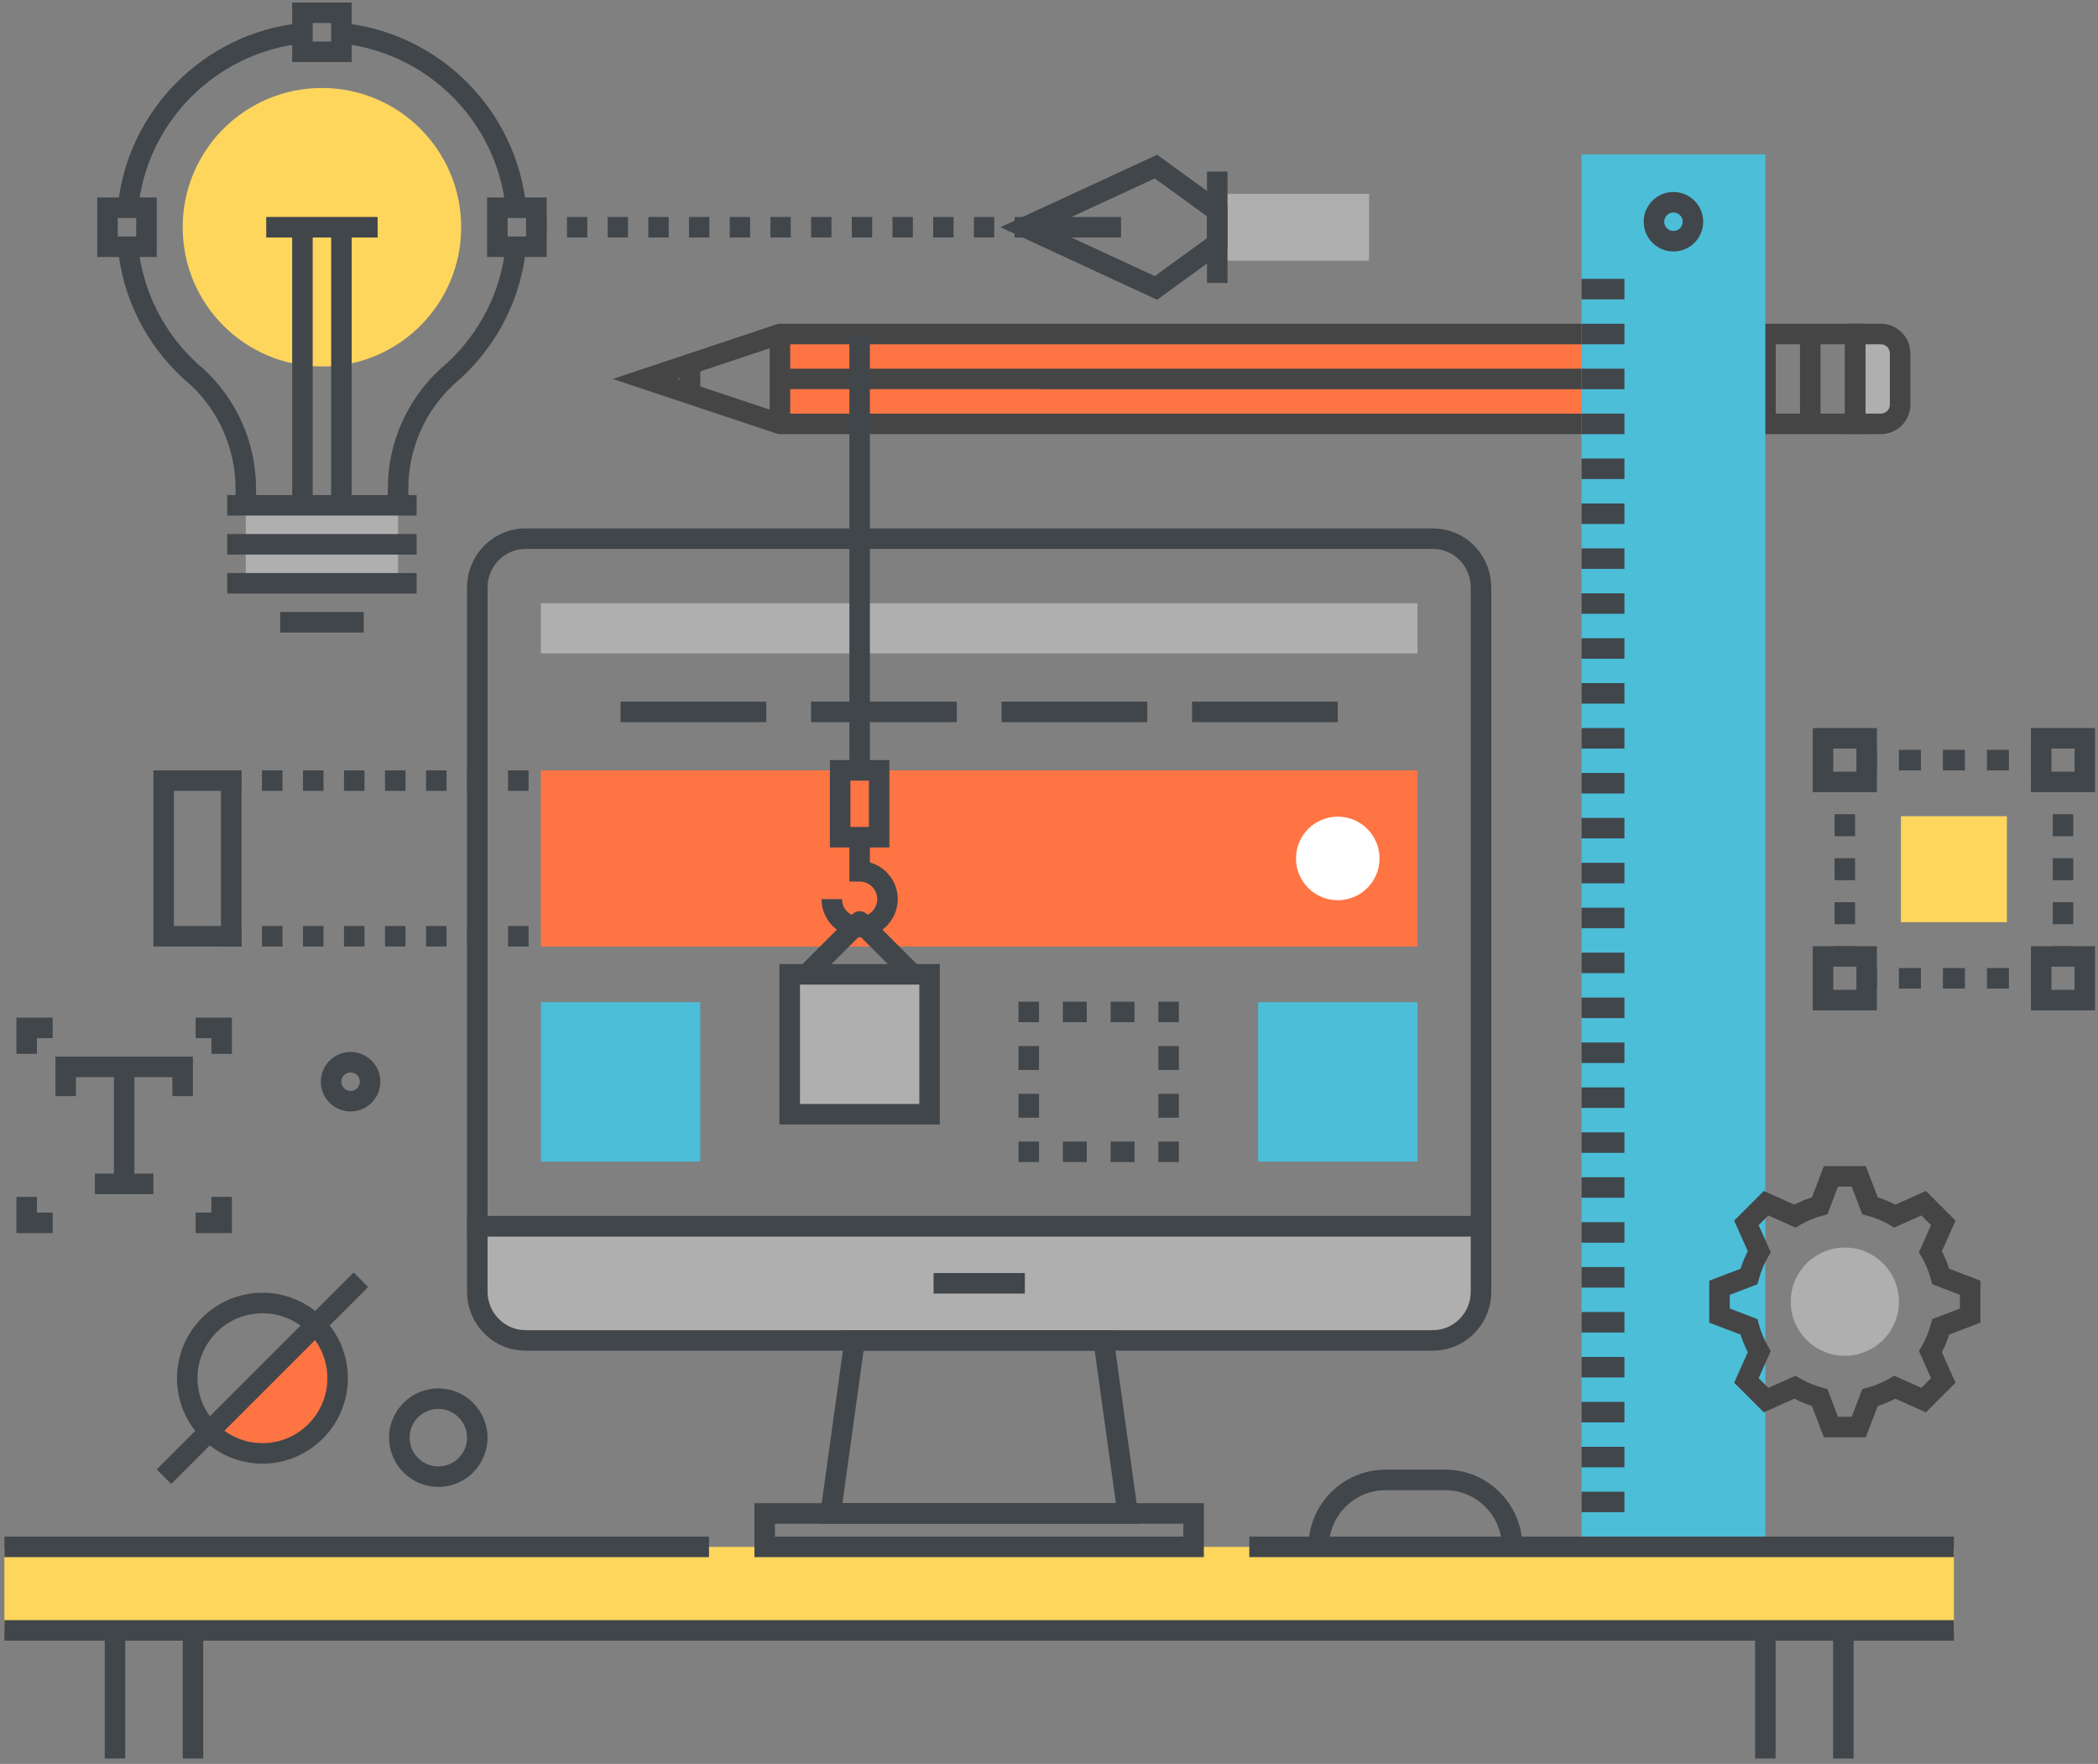 <?xml version="1.0" encoding="UTF-8" standalone="no"?>
<svg width="358px" height="301px" viewBox="0 0 358 301" version="1.1" xmlns="http://www.w3.org/2000/svg" xmlns:xlink="http://www.w3.org/1999/xlink">
    <rect x="0" y="0" width="358" height="301" fill="#808080" stroke="none"/>
    <!-- Generator: Sketch 39 (31667) - http://www.bohemiancoding.com/sketch -->
    <title>web-design</title>
    <desc>Created with Sketch.</desc>
    <defs></defs>
    <g id="Agency" stroke="none" stroke-width="1" fill="none" fill-rule="evenodd">
        <g id="web-design">
            <polyline id="Fill-480" fill="#FF7443" points="133.09 72.326 301.237 72.326 301.237 56.998 133.09 56.996 133.09 72.326"></polyline>
            <path d="M324.231,60.28 C324.231,59.442 323.911,58.601 323.269,57.96 C322.626,57.317 321.785,56.996 320.946,56.996 L316.566,56.996 L316.566,72.326 L320.946,72.326 C321.785,72.326 322.626,72.005 323.269,71.361 C323.911,70.722 324.231,69.88 324.231,69.041 L324.231,60.28" id="Fill-481" fill="#AFAFAF"></path>
            <polyline id="Fill-482" fill="#454545" points="132.536 73.986 104.56 64.663 132.536 55.336 133.644 58.656 115.628 64.663 133.644 70.666 132.536 73.986"></polyline>
            <polygon id="Fill-483" fill="#454545" points="116 67.214 119.5 67.214 119.5 62.107 116 62.107"></polygon>
            <path d="M134.84,70.576 L299.487,70.576 L299.487,58.748 L134.84,58.746 L134.84,70.576 L134.84,70.576 Z M301.237,74.076 L133.09,74.076 C132.123,74.076 131.34,73.293 131.34,72.326 L131.34,56.996 C131.34,56.532 131.524,56.087 131.853,55.759 C132.181,55.43 132.626,55.246 133.09,55.246 L301.237,55.248 C302.204,55.248 302.987,56.031 302.987,56.998 L302.987,72.326 C302.987,73.293 302.204,74.076 301.237,74.076 L301.237,74.076 Z" id="Fill-484" fill="#454545"></path>
            <polyline id="Fill-485" fill="#454545" points="301.237 66.412 133.09 66.411 133.09 62.911 301.237 62.912 301.237 66.412"></polyline>
            <path d="M302.987,70.576 L314.816,70.576 L314.816,58.746 L302.987,58.746 L302.987,70.576 Z M299.487,74.076 L318.316,74.076 L318.316,55.246 L299.487,55.246 L299.487,74.076 Z" id="Fill-486" fill="#454545"></path>
            <path d="M318.316,70.576 L320.946,70.576 C321.354,70.576 321.739,70.416 322.03,70.125 C322.323,69.834 322.481,69.45 322.481,69.041 L322.481,60.28 C322.481,59.872 322.322,59.487 322.032,59.198 C321.74,58.906 321.354,58.746 320.946,58.746 L318.316,58.746 L318.316,70.576 L318.316,70.576 Z M320.946,74.076 L314.816,74.076 L314.816,55.246 L320.946,55.246 C322.29,55.246 323.554,55.77 324.506,56.722 C325.457,57.672 325.981,58.935 325.981,60.28 L325.981,69.041 C325.981,70.389 325.456,71.654 324.502,72.602 C323.555,73.551 322.29,74.076 320.946,74.076 L320.946,74.076 Z" id="Fill-487" fill="#454545"></path>
            <polygon id="Fill-488" fill="#454545" points="307.151 72.326 310.651 72.326 310.651 56.996 307.151 56.996"></polygon>
            <polygon id="Fill-489" fill="#4CBED8" points="269.872 263.955 301.237 263.955 301.237 26.338 269.872 26.338"></polygon>
            <polygon id="Fill-490" fill="#41464B" points="269.872 51.083 277.19 51.083 277.19 47.583 269.872 47.583"></polygon>
            <polygon id="Fill-491" fill="#41464B" points="269.872 58.748 277.19 58.748 277.19 55.248 269.872 55.248"></polygon>
            <polygon id="Fill-492" fill="#41464B" points="269.872 66.413 277.19 66.413 277.19 62.913 269.872 62.913"></polygon>
            <polygon id="Fill-493" fill="#41464B" points="269.872 74.078 277.19 74.078 277.19 70.578 269.872 70.578"></polygon>
            <polygon id="Fill-494" fill="#41464B" points="269.872 81.743 277.19 81.743 277.19 78.243 269.872 78.243"></polygon>
            <polygon id="Fill-495" fill="#41464B" points="269.872 89.409 277.19 89.409 277.19 85.909 269.872 85.909"></polygon>
            <polygon id="Fill-496" fill="#41464B" points="269.872 97.073 277.19 97.073 277.19 93.573 269.872 93.573"></polygon>
            <polygon id="Fill-497" fill="#41464B" points="269.872 104.738 277.19 104.738 277.19 101.238 269.872 101.238"></polygon>
            <polygon id="Fill-498" fill="#41464B" points="269.872 112.403 277.19 112.403 277.19 108.903 269.872 108.903"></polygon>
            <polygon id="Fill-499" fill="#41464B" points="269.872 120.068 277.19 120.068 277.19 116.568 269.872 116.568"></polygon>
            <polygon id="Fill-500" fill="#41464B" points="269.872 127.733 277.19 127.733 277.19 124.233 269.872 124.233"></polygon>
            <polygon id="Fill-501" fill="#41464B" points="269.872 135.398 277.19 135.398 277.19 131.898 269.872 131.898"></polygon>
            <polygon id="Fill-502" fill="#41464B" points="269.872 143.063 277.19 143.063 277.19 139.563 269.872 139.563"></polygon>
            <polygon id="Fill-503" fill="#41464B" points="269.872 150.728 277.19 150.728 277.19 147.228 269.872 147.228"></polygon>
            <polygon id="Fill-504" fill="#41464B" points="269.872 158.393 277.19 158.393 277.19 154.893 269.872 154.893"></polygon>
            <polygon id="Fill-505" fill="#41464B" points="269.872 166.058 277.19 166.058 277.19 162.558 269.872 162.558"></polygon>
            <polygon id="Fill-506" fill="#41464B" points="269.872 173.723 277.19 173.723 277.19 170.223 269.872 170.223"></polygon>
            <polygon id="Fill-507" fill="#41464B" points="269.872 181.388 277.19 181.388 277.19 177.888 269.872 177.888"></polygon>
            <polygon id="Fill-508" fill="#41464B" points="269.872 189.053 277.19 189.053 277.19 185.553 269.872 185.553"></polygon>
            <polygon id="Fill-509" fill="#41464B" points="269.872 196.718 277.19 196.718 277.19 193.218 269.872 193.218"></polygon>
            <polygon id="Fill-510" fill="#41464B" points="269.872 204.384 277.19 204.384 277.19 200.884 269.872 200.884"></polygon>
            <polygon id="Fill-511" fill="#41464B" points="269.872 212.049 277.19 212.049 277.19 208.549 269.872 208.549"></polygon>
            <polygon id="Fill-512" fill="#41464B" points="269.872 219.714 277.19 219.714 277.19 216.214 269.872 216.214"></polygon>
            <polygon id="Fill-513" fill="#41464B" points="269.872 227.38 277.19 227.38 277.19 223.88 269.872 223.88"></polygon>
            <polygon id="Fill-514" fill="#41464B" points="269.872 235.045 277.19 235.045 277.19 231.545 269.872 231.545"></polygon>
            <polygon id="Fill-515" fill="#41464B" points="269.872 242.71 277.19 242.71 277.19 239.21 269.872 239.21"></polygon>
            <polygon id="Fill-516" fill="#41464B" points="269.872 250.375 277.19 250.375 277.19 246.875 269.872 246.875"></polygon>
            <polygon id="Fill-517" fill="#41464B" points="269.872 258.04 277.19 258.04 277.19 254.54 269.872 254.54"></polygon>
            <path d="M285.555,36.26 C284.685,36.26 283.978,36.966 283.978,37.834 C283.978,38.704 284.685,39.411 285.555,39.411 C286.424,39.411 287.131,38.704 287.131,37.834 C287.131,36.966 286.424,36.26 285.555,36.26 L285.555,36.26 Z M285.555,42.911 C282.755,42.911 280.478,40.634 280.478,37.834 C280.478,35.036 282.755,32.76 285.555,32.76 C288.354,32.76 290.631,35.036 290.631,37.834 C290.631,40.634 288.354,42.911 285.555,42.911 L285.555,42.911 Z" id="Fill-518" fill="#41464B"></path>
            <polygon id="Fill-519" fill="#41464B" points="31.178 300.072 34.678 300.072 34.678 278.212 31.178 278.212"></polygon>
            <polygon id="Fill-520" fill="#41464B" points="17.871 300.072 21.371 300.072 21.371 278.212 17.871 278.212"></polygon>
            <polygon id="Fill-521" fill="#41464B" points="312.794 300.072 316.294 300.072 316.294 278.212 312.794 278.212"></polygon>
            <polygon id="Fill-522" fill="#41464B" points="299.487 300.072 302.987 300.072 302.987 278.212 299.487 278.212"></polygon>
            <polygon id="Fill-523" fill="#FED65C" points="0.75 278.212 333.414 278.212 333.414 263.955 0.75 263.955"></polygon>
            <polygon id="Fill-524" fill="#41464B" points="0.75 265.705 120.984 265.705 120.984 262.205 0.75 262.205"></polygon>
            <polygon id="Fill-525" fill="#41464B" points="213.18 265.705 333.414 265.705 333.414 262.205 213.18 262.205"></polygon>
            <polygon id="Fill-526" fill="#41464B" points="0.75 279.962 333.414 279.962 333.414 276.462 0.75 276.462"></polygon>
            <path d="M252.718,220.377 C252.718,222.51 251.933,224.644 250.33,226.276 C248.718,227.908 246.602,228.727 244.493,228.727 L89.673,228.727 C87.563,228.727 85.461,227.908 83.854,226.276 C82.243,224.644 81.446,222.51 81.446,220.377 L81.446,209.234 L252.718,209.234 L252.718,220.377" id="Fill-527" fill="#AFAFAF"></path>
            <path d="M83.196,207.484 L250.968,207.484 L250.968,100.276 C250.968,98.499 250.297,96.836 249.08,95.593 C247.858,94.354 246.229,93.67 244.493,93.67 L89.673,93.67 C87.945,93.67 86.322,94.353 85.103,95.594 C83.873,96.843 83.196,98.506 83.196,100.276 L83.196,207.484 L83.196,207.484 Z M254.468,210.984 L79.696,210.984 L79.696,100.276 C79.696,97.581 80.73,95.047 82.607,93.14 C84.489,91.225 86.999,90.17 89.673,90.17 L244.493,90.17 C247.172,90.17 249.688,91.224 251.576,93.139 C253.442,95.046 254.468,97.578 254.468,100.276 L254.468,210.984 L254.468,210.984 Z" id="Fill-528" fill="#41464B"></path>
            <path d="M83.196,210.984 L83.196,220.377 C83.196,222.145 83.872,223.803 85.1,225.047 C86.326,226.293 87.949,226.977 89.673,226.977 L244.493,226.977 C246.224,226.977 247.854,226.292 249.085,225.047 C250.298,223.811 250.968,222.152 250.968,220.377 L250.968,210.984 L83.196,210.984 L83.196,210.984 Z M244.493,230.477 L89.673,230.477 C87.004,230.477 84.495,229.422 82.607,227.504 C80.73,225.603 79.696,223.072 79.696,220.377 L79.696,207.484 L254.468,207.484 L254.468,220.377 C254.468,223.075 253.441,225.605 251.579,227.503 C249.682,229.422 247.167,230.477 244.493,230.477 L244.493,230.477 Z" id="Fill-529" fill="#41464B"></path>
            <path d="M143.748,256.502 L190.416,256.502 L186.801,230.477 L147.364,230.477 L143.748,256.502 L143.748,256.502 Z M194.436,260.002 L139.729,260.002 L144.317,226.977 L189.848,226.977 L194.436,260.002 L194.436,260.002 Z" id="Fill-530" fill="#41464B"></path>
            <polygon id="Fill-531" fill="#41464B" points="159.306 220.731 174.878 220.731 174.878 217.231 159.306 217.231"></polygon>
            <path d="M132.238,262.205 L201.925,262.205 L201.925,260.002 L132.238,260.002 L132.238,262.205 Z M128.738,265.705 L205.425,265.705 L205.425,256.502 L128.738,256.502 L128.738,265.705 Z" id="Fill-532" fill="#41464B"></path>
            <polygon id="Fill-533" fill="#FF7443" points="92.295 161.509 241.876 161.509 241.876 131.455 92.295 131.455"></polygon>
            <polygon id="Fill-534" fill="#AFAFAF" points="92.295 111.495 241.876 111.495 241.876 102.941 92.295 102.941"></polygon>
            <polygon id="Fill-535" fill="#4CBED8" points="92.295 198.209 119.49 198.209 119.49 171.012 92.295 171.012"></polygon>
            <polygon id="Fill-536" fill="#41464B" points="197.666 174.427 201.166 174.427 201.166 170.927 197.666 170.927"></polygon>
            <path d="M181.37,174.427 L185.444,174.427 L185.444,170.927 L181.37,170.927 L181.37,174.427 Z M189.518,174.427 L193.592,174.427 L193.592,170.927 L189.518,170.927 L189.518,174.427 Z" id="Fill-537" fill="#41464B"></path>
            <polygon id="Fill-538" fill="#41464B" points="173.797 174.427 177.297 174.427 177.297 170.927 173.797 170.927"></polygon>
            <path d="M173.797,182.575 L177.297,182.575 L177.297,178.501 L173.797,178.501 L173.797,182.575 Z M173.797,190.722 L177.297,190.722 L177.297,186.648 L173.797,186.648 L173.797,190.722 Z" id="Fill-539" fill="#41464B"></path>
            <polygon id="Fill-540" fill="#41464B" points="173.797 198.296 177.297 198.296 177.297 194.796 173.797 194.796"></polygon>
            <path d="M181.371,198.296 L185.445,198.296 L185.445,194.796 L181.371,194.796 L181.371,198.296 Z M189.519,198.296 L193.593,198.296 L193.593,194.796 L189.519,194.796 L189.519,198.296 Z" id="Fill-541" fill="#41464B"></path>
            <polygon id="Fill-542" fill="#41464B" points="197.666 198.296 201.166 198.296 201.166 194.796 197.666 194.796"></polygon>
            <path d="M197.666,182.574 L201.166,182.574 L201.166,178.5 L197.666,178.5 L197.666,182.574 Z M197.666,190.721 L201.166,190.721 L201.166,186.647 L197.666,186.647 L197.666,190.721 Z" id="Fill-543" fill="#41464B"></path>
            <polygon id="Fill-544" fill="#4CBED8" points="214.678 198.209 241.874 198.209 241.874 171.012 214.678 171.012"></polygon>
            <polygon id="Fill-545" fill="#41464B" points="105.893 123.225 130.762 123.225 130.762 119.725 105.893 119.725"></polygon>
            <polygon id="Fill-546" fill="#41464B" points="138.397 123.225 163.267 123.225 163.267 119.725 138.397 119.725"></polygon>
            <polygon id="Fill-547" fill="#41464B" points="170.902 123.225 195.771 123.225 195.771 119.725 170.902 119.725"></polygon>
            <polygon id="Fill-548" fill="#41464B" points="203.407 123.225 228.275 123.225 228.275 119.725 203.407 119.725"></polygon>
            <polygon id="Fill-549" fill="#AFAFAF" points="134.752 190.13 158.623 190.13 158.623 166.26 134.752 166.26"></polygon>
            <path d="M136.502,188.38 L156.873,188.38 L156.873,168.01 L136.502,168.01 L136.502,188.38 Z M133.002,191.88 L160.373,191.88 L160.373,164.51 L133.002,164.51 L133.002,191.88 Z" id="Fill-550" fill="#41464B"></path>
            <path d="M154.479,167.498 L146.688,159.706 L138.896,167.498 L136.421,165.023 L145.45,155.994 C146.134,155.31 147.241,155.31 147.925,155.994 L156.954,165.023 L154.479,167.498" id="Fill-551" fill="#41464B"></path>
            <path d="M235.404,146.481 C235.404,150.419 232.212,153.61 228.275,153.61 C224.339,153.61 221.147,150.419 221.147,146.481 C221.147,142.545 224.339,139.353 228.275,139.353 C232.212,139.353 235.404,142.545 235.404,146.481" id="Fill-552" fill="#FFFFFF"></path>
            <polygon id="Fill-553" fill="#41464B" points="144.938 131.455 148.438 131.455 148.438 56.996 144.938 56.996"></polygon>
            <path d="M145.111,141.111 L148.265,141.111 L148.265,133.205 L145.111,133.205 L145.111,141.111 Z M141.611,144.611 L151.765,144.611 L151.765,129.705 L141.611,129.705 L141.611,144.611 Z" id="Fill-554" fill="#41464B"></path>
            <path d="M146.688,159.931 C143.103,159.931 140.186,157.014 140.186,153.429 L143.686,153.429 C143.686,155.085 145.032,156.431 146.688,156.431 C148.343,156.431 149.689,155.085 149.689,153.429 C149.689,151.773 148.343,150.427 146.688,150.427 L144.938,150.427 L144.938,142.861 L148.438,142.861 L148.438,147.166 C151.176,147.932 153.189,150.45 153.189,153.429 C153.189,157.014 150.272,159.931 146.688,159.931" id="Fill-555" fill="#41464B"></path>
            <polygon id="Fill-556" fill="#AFAFAF" points="41.936 99.533 67.927 99.533 67.927 86.226 41.936 86.226"></polygon>
            <path d="M86.299,35.62 C84.814,20.766 72.949,8.901 58.085,7.407 L58.435,3.925 C74.949,5.585 88.133,18.768 89.781,35.272 L86.299,35.62" id="Fill-557" fill="#41464B"></path>
            <path d="M43.689,86.226 L40.189,86.226 L40.189,83.326 C40.189,76.553 37.311,70.045 32.292,65.469 L31.359,64.666 C24.936,58.797 20.947,50.856 20.099,42.278 L23.581,41.934 C24.345,49.651 27.935,56.797 33.69,62.054 L34.623,62.859 C40.395,68.12 43.689,75.571 43.689,83.326 L43.689,86.226" id="Fill-558" fill="#41464B"></path>
            <path d="M23.571,35.62 L20.089,35.272 C21.738,18.768 34.917,5.585 51.425,3.925 L51.774,7.407 C36.917,8.901 25.056,20.766 23.571,35.62" id="Fill-559" fill="#41464B"></path>
            <path d="M69.68,86.226 L66.18,86.226 L66.18,83.326 C66.18,75.571 69.476,68.12 75.222,62.884 L76.199,62.027 C81.933,56.79 85.525,49.644 86.288,41.934 L89.771,42.278 C88.924,50.849 84.932,58.791 78.53,64.638 L77.553,65.494 C72.559,70.046 69.68,76.553 69.68,83.326 L69.68,86.226" id="Fill-560" fill="#41464B"></path>
            <polygon id="Fill-561" fill="#41464B" points="38.775 87.976 71.091 87.976 71.091 84.476 38.775 84.476"></polygon>
            <polygon id="Fill-562" fill="#41464B" points="38.775 101.283 71.091 101.283 71.091 97.783 38.775 97.783"></polygon>
            <polygon id="Fill-563" fill="#41464B" points="38.775 94.63 71.091 94.63 71.091 91.13 38.775 91.13"></polygon>
            <polygon id="Fill-564" fill="#41464B" points="47.805 107.936 62.061 107.936 62.061 104.436 47.805 104.436"></polygon>
            <path d="M31.171,38.775 C31.171,51.898 41.809,62.537 54.934,62.537 C68.057,62.537 78.694,51.898 78.694,38.775 C78.694,25.651 68.057,15.013 54.934,15.013 C41.809,15.013 31.171,25.651 31.171,38.775" id="Fill-565" fill="#FED65C"></path>
            <polygon id="Fill-566" fill="#41464B" points="49.855 86.226 53.355 86.226 53.355 38.775 49.855 38.775"></polygon>
            <polygon id="Fill-567" fill="#41464B" points="56.51 86.226 60.01 86.226 60.01 38.775 56.51 38.775"></polygon>
            <polygon id="Fill-568" fill="#41464B" points="45.428 40.525 64.438 40.525 64.438 37.025 45.428 37.025"></polygon>
            <path d="M86.619,40.351 L89.772,40.351 L89.772,37.198 L86.619,37.198 L86.619,40.351 Z M83.119,43.851 L93.272,43.851 L93.272,33.698 L83.119,33.698 L83.119,43.851 Z" id="Fill-569" fill="#41464B"></path>
            <path d="M20.09,40.351 L23.243,40.351 L23.243,37.198 L20.09,37.198 L20.09,40.351 Z M16.59,43.851 L26.743,43.851 L26.743,33.698 L16.59,33.698 L16.59,43.851 Z" id="Fill-570" fill="#41464B"></path>
            <path d="M53.355,7.085 L56.508,7.085 L56.508,3.931 L53.355,3.931 L53.355,7.085 Z M49.855,10.585 L60.008,10.585 L60.008,0.431 L49.855,0.431 L49.855,10.585 Z" id="Fill-571" fill="#41464B"></path>
            <path d="M29.676,158.009 L37.703,158.009 L37.703,134.955 L29.676,134.955 L29.676,158.009 Z M26.176,161.509 L41.203,161.509 L41.203,131.455 L26.176,131.455 L26.176,161.509 Z" id="Fill-572" fill="#41464B"></path>
            <polygon id="Fill-573" fill="#41464B" points="346.555 131.455 348.305 131.455 348.305 127.955 346.555 127.955"></polygon>
            <path d="M324.03,131.455 L327.784,131.455 L327.784,127.955 L324.03,127.955 L324.03,131.455 Z M331.539,131.455 L335.293,131.455 L335.293,127.955 L331.539,127.955 L331.539,131.455 Z M339.047,131.455 L342.801,131.455 L342.801,127.955 L339.047,127.955 L339.047,131.455 Z" id="Fill-574" fill="#41464B"></path>
            <polygon id="Fill-575" fill="#41464B" points="318.526 131.455 320.276 131.455 320.276 127.955 318.526 127.955"></polygon>
            <polygon id="Fill-576" fill="#41464B" points="346.555 168.684 348.305 168.684 348.305 165.184 346.555 165.184"></polygon>
            <path d="M324.03,168.684 L327.784,168.684 L327.784,165.184 L324.03,165.184 L324.03,168.684 Z M331.539,168.684 L335.293,168.684 L335.293,165.184 L331.539,165.184 L331.539,168.684 Z M339.047,168.684 L342.801,168.684 L342.801,165.184 L339.047,165.184 L339.047,168.684 Z" id="Fill-577" fill="#41464B"></path>
            <polygon id="Fill-578" fill="#41464B" points="318.526 168.684 320.276 168.684 320.276 165.184 318.526 165.184"></polygon>
            <polygon id="Fill-579" fill="#41464B" points="313.051 163.209 316.551 163.209 316.551 161.459 313.051 161.459"></polygon>
            <path d="M313.051,142.688 L316.551,142.688 L316.551,138.934 L313.051,138.934 L313.051,142.688 Z M313.051,150.197 L316.551,150.197 L316.551,146.443 L313.051,146.443 L313.051,150.197 Z M313.051,157.705 L316.551,157.705 L316.551,153.951 L313.051,153.951 L313.051,157.705 Z" id="Fill-580" fill="#41464B"></path>
            <polygon id="Fill-581" fill="#41464B" points="313.051 135.18 316.551 135.18 316.551 133.43 313.051 133.43"></polygon>
            <polygon id="Fill-582" fill="#41464B" points="350.281 163.209 353.781 163.209 353.781 161.459 350.281 161.459"></polygon>
            <path d="M350.281,142.688 L353.781,142.688 L353.781,138.934 L350.281,138.934 L350.281,142.688 Z M350.281,150.197 L353.781,150.197 L353.781,146.443 L350.281,146.443 L350.281,150.197 Z M350.281,157.705 L353.781,157.705 L353.781,153.951 L350.281,153.951 L350.281,157.705 Z" id="Fill-583" fill="#41464B"></path>
            <polygon id="Fill-584" fill="#41464B" points="350.281 135.18 353.781 135.18 353.781 133.43 350.281 133.43"></polygon>
            <path d="M312.828,131.68 L316.774,131.68 L316.774,127.733 L312.828,127.733 L312.828,131.68 Z M309.328,135.18 L320.274,135.18 L320.274,124.233 L309.328,124.233 L309.328,135.18 Z" id="Fill-585" fill="#41464B"></path>
            <path d="M350.053,131.68 L354,131.68 L354,127.733 L350.053,127.733 L350.053,131.68 Z M346.553,135.18 L357.5,135.18 L357.5,124.233 L346.553,124.233 L346.553,135.18 Z" id="Fill-586" fill="#41464B"></path>
            <path d="M312.828,168.905 L316.774,168.905 L316.774,164.959 L312.828,164.959 L312.828,168.905 Z M309.328,172.405 L320.274,172.405 L320.274,161.459 L309.328,161.459 L309.328,172.405 Z" id="Fill-587" fill="#41464B"></path>
            <path d="M350.053,168.905 L354,168.905 L354,164.959 L350.053,164.959 L350.053,168.905 Z M346.553,172.405 L357.5,172.405 L357.5,161.459 L346.553,161.459 L346.553,172.405 Z" id="Fill-588" fill="#41464B"></path>
            <polygon id="Fill-589" fill="#FED65C" points="324.374 157.359 342.454 157.359 342.454 139.28 324.374 139.28"></polygon>
            <polygon id="Fill-590" fill="#41464B" points="19.437 202.01 22.937 202.01 22.937 182.052 19.437 182.052"></polygon>
            <polygon id="Fill-591" fill="#41464B" points="16.196 203.76 26.177 203.76 26.177 200.26 16.196 200.26"></polygon>
            <polyline id="Fill-592" fill="#41464B" points="32.914 187.038 29.414 187.038 29.414 183.802 12.959 183.802 12.959 187.038 9.459 187.038 9.459 180.302 32.914 180.302 32.914 187.038"></polyline>
            <polyline id="Fill-593" fill="#41464B" points="39.57 179.831 36.07 179.831 36.07 177.148 33.385 177.148 33.385 173.648 39.57 173.648 39.57 179.831"></polyline>
            <polyline id="Fill-594" fill="#41464B" points="6.303 179.831 2.803 179.831 2.803 173.648 8.989 173.648 8.989 177.148 6.303 177.148 6.303 179.831"></polyline>
            <polyline id="Fill-595" fill="#41464B" points="39.57 210.413 33.385 210.413 33.385 206.913 36.07 206.913 36.07 204.231 39.57 204.231 39.57 210.413"></polyline>
            <polyline id="Fill-596" fill="#41464B" points="8.989 210.413 2.803 210.413 2.803 204.231 6.303 204.231 6.303 206.913 8.989 206.913 8.989 210.413"></polyline>
            <polygon id="Fill-597" fill="#41464B" points="86.695 134.955 90.195 134.955 90.195 131.455 86.695 131.455"></polygon>
            <polygon id="Fill-598" fill="#41464B" points="79.697 134.955 83.196 134.955 83.196 131.455 79.697 131.455"></polygon>
            <polygon id="Fill-599" fill="#41464B" points="72.697 134.955 76.197 134.955 76.197 131.455 72.697 131.455"></polygon>
            <polygon id="Fill-600" fill="#41464B" points="65.699 134.955 69.198 134.955 69.198 131.455 65.699 131.455"></polygon>
            <polygon id="Fill-601" fill="#41464B" points="58.699 134.955 62.199 134.955 62.199 131.455 58.699 131.455"></polygon>
            <polygon id="Fill-602" fill="#41464B" points="51.701 134.955 55.2 134.955 55.2 131.455 51.701 131.455"></polygon>
            <polygon id="Fill-603" fill="#41464B" points="44.701 134.955 48.201 134.955 48.201 131.455 44.701 131.455"></polygon>
            <polygon id="Fill-604" fill="#41464B" points="37.703 134.955 41.203 134.955 41.203 131.455 37.703 131.455"></polygon>
            <polygon id="Fill-605" fill="#41464B" points="86.695 161.509 90.195 161.509 90.195 158.009 86.695 158.009"></polygon>
            <polygon id="Fill-606" fill="#41464B" points="79.697 161.509 83.196 161.509 83.196 158.009 79.697 158.009"></polygon>
            <polygon id="Fill-607" fill="#41464B" points="72.697 161.509 76.197 161.509 76.197 158.009 72.697 158.009"></polygon>
            <polygon id="Fill-608" fill="#41464B" points="65.699 161.509 69.198 161.509 69.198 158.009 65.699 158.009"></polygon>
            <polygon id="Fill-609" fill="#41464B" points="58.699 161.509 62.199 161.509 62.199 158.009 58.699 158.009"></polygon>
            <polygon id="Fill-610" fill="#41464B" points="51.701 161.509 55.2 161.509 55.2 158.009 51.701 158.009"></polygon>
            <polygon id="Fill-611" fill="#41464B" points="44.701 161.509 48.201 161.509 48.201 158.009 44.701 158.009"></polygon>
            <polygon id="Fill-612" fill="#41464B" points="37.703 161.509 41.203 161.509 41.203 158.009 37.703 158.009"></polygon>
            <path d="M53.855,226.1 L35.709,244.246 C40.72,249.257 48.846,249.258 53.855,244.246 C58.866,239.235 58.866,231.11 53.855,226.1" id="Fill-613" fill="#FF7443"></path>
            <path d="M44.783,224.092 C38.673,224.092 33.701,229.063 33.701,235.174 C33.701,241.284 38.673,246.255 44.783,246.255 C50.893,246.255 55.863,241.284 55.863,235.174 C55.863,229.063 50.893,224.092 44.783,224.092 L44.783,224.092 Z M44.783,249.755 C36.742,249.755 30.201,243.214 30.201,235.174 C30.201,227.133 36.742,220.592 44.783,220.592 C52.822,220.592 59.363,227.133 59.363,235.174 C59.363,243.214 52.822,249.755 44.783,249.755 L44.783,249.755 Z" id="Fill-614" fill="#41464B"></path>
            <polyline id="Fill-615" fill="#41464B" points="29.218 253.213 26.743 250.738 60.347 217.134 62.821 219.608 29.218 253.213"></polyline>
            <path d="M313.632,241.752 L315.971,241.752 L317.778,237.018 L318.646,236.789 C319.97,236.437 321.25,235.905 322.45,235.208 L323.225,234.758 L327.861,236.822 L329.511,235.172 L327.444,230.537 L327.896,229.762 C328.591,228.574 329.121,227.294 329.476,225.957 L329.705,225.09 L334.438,223.285 L334.438,220.943 L329.706,219.138 L329.476,218.272 C329.123,216.943 328.591,215.661 327.895,214.461 L327.445,213.687 L329.512,209.057 L327.861,207.406 L323.221,209.48 L322.442,209.023 C321.268,208.332 319.99,207.802 318.647,207.447 L317.779,207.218 L315.971,202.483 L313.632,202.483 L311.823,207.218 L310.956,207.446 C309.615,207.802 308.337,208.332 307.158,209.024 L306.381,209.48 L301.744,207.406 L300.093,209.057 L302.16,213.686 L301.711,214.461 C301.014,215.664 300.481,216.945 300.13,218.271 L299.9,219.138 L295.167,220.943 L295.167,223.285 L299.901,225.09 L300.131,225.958 C300.482,227.292 301.014,228.571 301.709,229.762 L302.161,230.538 L300.093,235.171 L301.745,236.822 L306.378,234.758 L307.151,235.207 C308.353,235.904 309.633,236.436 310.958,236.789 L311.824,237.019 L313.632,241.752 L313.632,241.752 Z M318.381,245.252 L311.222,245.252 L309.184,239.916 C308.156,239.589 307.155,239.173 306.191,238.673 L300.972,240.998 L295.915,235.944 L298.244,230.726 C297.744,229.765 297.328,228.762 297.001,227.73 L291.667,225.697 L291.667,218.531 L297.002,216.498 C297.329,215.469 297.745,214.468 298.245,213.503 L295.915,208.286 L300.973,203.226 L306.189,205.56 C307.146,205.061 308.148,204.645 309.185,204.317 L311.222,198.983 L318.381,198.983 L320.418,204.317 C321.456,204.645 322.458,205.061 323.414,205.56 L328.635,203.226 L333.688,208.286 L331.36,213.503 C331.859,214.467 332.275,215.468 332.603,216.498 L337.938,218.533 L337.938,225.697 L332.604,227.73 C332.275,228.764 331.86,229.766 331.361,230.726 L333.688,235.943 L328.635,240.998 L323.411,238.673 C322.448,239.173 321.446,239.59 320.419,239.917 L318.381,245.252 L318.381,245.252 Z" id="Fill-616" fill="#454545"></path>
            <path d="M314.802,231.348 C309.702,231.348 305.568,227.215 305.568,222.115 C305.568,217.019 309.702,212.88 314.802,212.88 C319.899,212.88 324.035,217.019 324.035,222.115 C324.035,227.215 319.899,231.348 314.802,231.348" id="Fill-617" fill="#AFAFAF"></path>
            <polygon id="Fill-618" fill="#AFAFAF" points="207.711 44.477 233.615 44.477 233.615 33.071 207.711 33.071"></polygon>
            <path d="M179.046,38.776 L197.054,47.113 L205.961,40.635 L205.961,36.913 L197.055,30.445 L179.046,38.776 L179.046,38.776 Z M197.45,51.154 L170.712,38.774 L197.449,26.406 L209.461,35.13 L209.461,42.417 L197.45,51.154 L197.45,51.154 Z" id="Fill-619" fill="#41464B"></path>
            <polygon id="Fill-620" fill="#41464B" points="205.961 48.284 209.461 48.284 209.461 29.275 205.961 29.275"></polygon>
            <polyline id="Fill-621" fill="#41464B" points="174.879 40.525 174.879 37.025 191.295 37.024 191.295 40.524 174.879 40.525"></polyline>
            <polygon id="Fill-622" fill="#41464B" points="91.522 40.525 93.272 40.525 93.272 37.025 91.522 37.025"></polygon>
            <path d="M96.744,40.525 L100.216,40.525 L100.216,37.025 L96.744,37.025 L96.744,40.525 Z M103.688,40.525 L107.16,40.525 L107.16,37.025 L103.688,37.025 L103.688,40.525 Z M110.632,40.525 L114.104,40.525 L114.104,37.025 L110.632,37.025 L110.632,40.525 Z M117.576,40.525 L121.048,40.525 L121.048,37.025 L117.576,37.025 L117.576,40.525 Z M124.521,40.525 L127.992,40.525 L127.992,37.025 L124.521,37.025 L124.521,40.525 Z M131.464,40.525 L134.937,40.525 L134.937,37.025 L131.464,37.025 L131.464,40.525 Z M138.408,40.525 L141.881,40.525 L141.881,37.025 L138.408,37.025 L138.408,40.525 Z M145.353,40.525 L148.824,40.525 L148.824,37.025 L145.353,37.025 L145.353,40.525 Z M152.297,40.525 L155.769,40.525 L155.769,37.025 L152.297,37.025 L152.297,40.525 Z M159.24,40.525 L162.713,40.525 L162.713,37.025 L159.24,37.025 L159.24,40.525 Z M166.185,40.525 L169.656,40.525 L169.656,37.025 L166.185,37.025 L166.185,40.525 Z" id="Fill-623" fill="#41464B"></path>
            <polygon id="Fill-624" fill="#41464B" points="173.129 40.525 174.879 40.525 174.879 37.025 173.129 37.025"></polygon>
            <path d="M74.793,240.419 C72.09,240.419 69.891,242.618 69.891,245.322 C69.891,248.026 72.09,250.225 74.793,250.225 C77.497,250.225 79.696,248.026 79.696,245.322 C79.696,242.618 77.497,240.419 74.793,240.419 L74.793,240.419 Z M74.793,253.725 C70.16,253.725 66.391,249.956 66.391,245.322 C66.391,240.688 70.16,236.919 74.793,236.919 C79.427,236.919 83.196,240.688 83.196,245.322 C83.196,249.956 79.427,253.725 74.793,253.725 L74.793,253.725 Z" id="Fill-625" fill="#41464B"></path>
            <path d="M59.823,183.007 C58.953,183.007 58.246,183.714 58.246,184.583 C58.246,185.453 58.953,186.16 59.823,186.16 C60.693,186.16 61.4,185.453 61.4,184.583 C61.4,183.714 60.693,183.007 59.823,183.007 L59.823,183.007 Z M59.823,189.66 C57.023,189.66 54.746,187.383 54.746,184.583 C54.746,181.784 57.023,179.507 59.823,179.507 C62.623,179.507 64.9,181.784 64.9,184.583 C64.9,187.383 62.623,189.66 59.823,189.66 L59.823,189.66 Z" id="Fill-626" fill="#41464B"></path>
            <path d="M259.775,263.955 L256.275,263.955 C256.275,261.371 255.27,258.942 253.442,257.114 C251.614,255.287 249.186,254.281 246.602,254.281 L236.449,254.281 C233.865,254.281 231.437,255.287 229.608,257.114 C227.781,258.942 226.775,261.371 226.775,263.955 L223.275,263.955 C223.275,260.436 224.646,257.129 227.134,254.639 C229.623,252.151 232.931,250.781 236.449,250.781 L246.602,250.781 C250.12,250.781 253.428,252.151 255.917,254.639 C258.405,257.129 259.775,260.436 259.775,263.955" id="Fill-627" fill="#41464B"></path>
        </g>
    </g>
</svg>